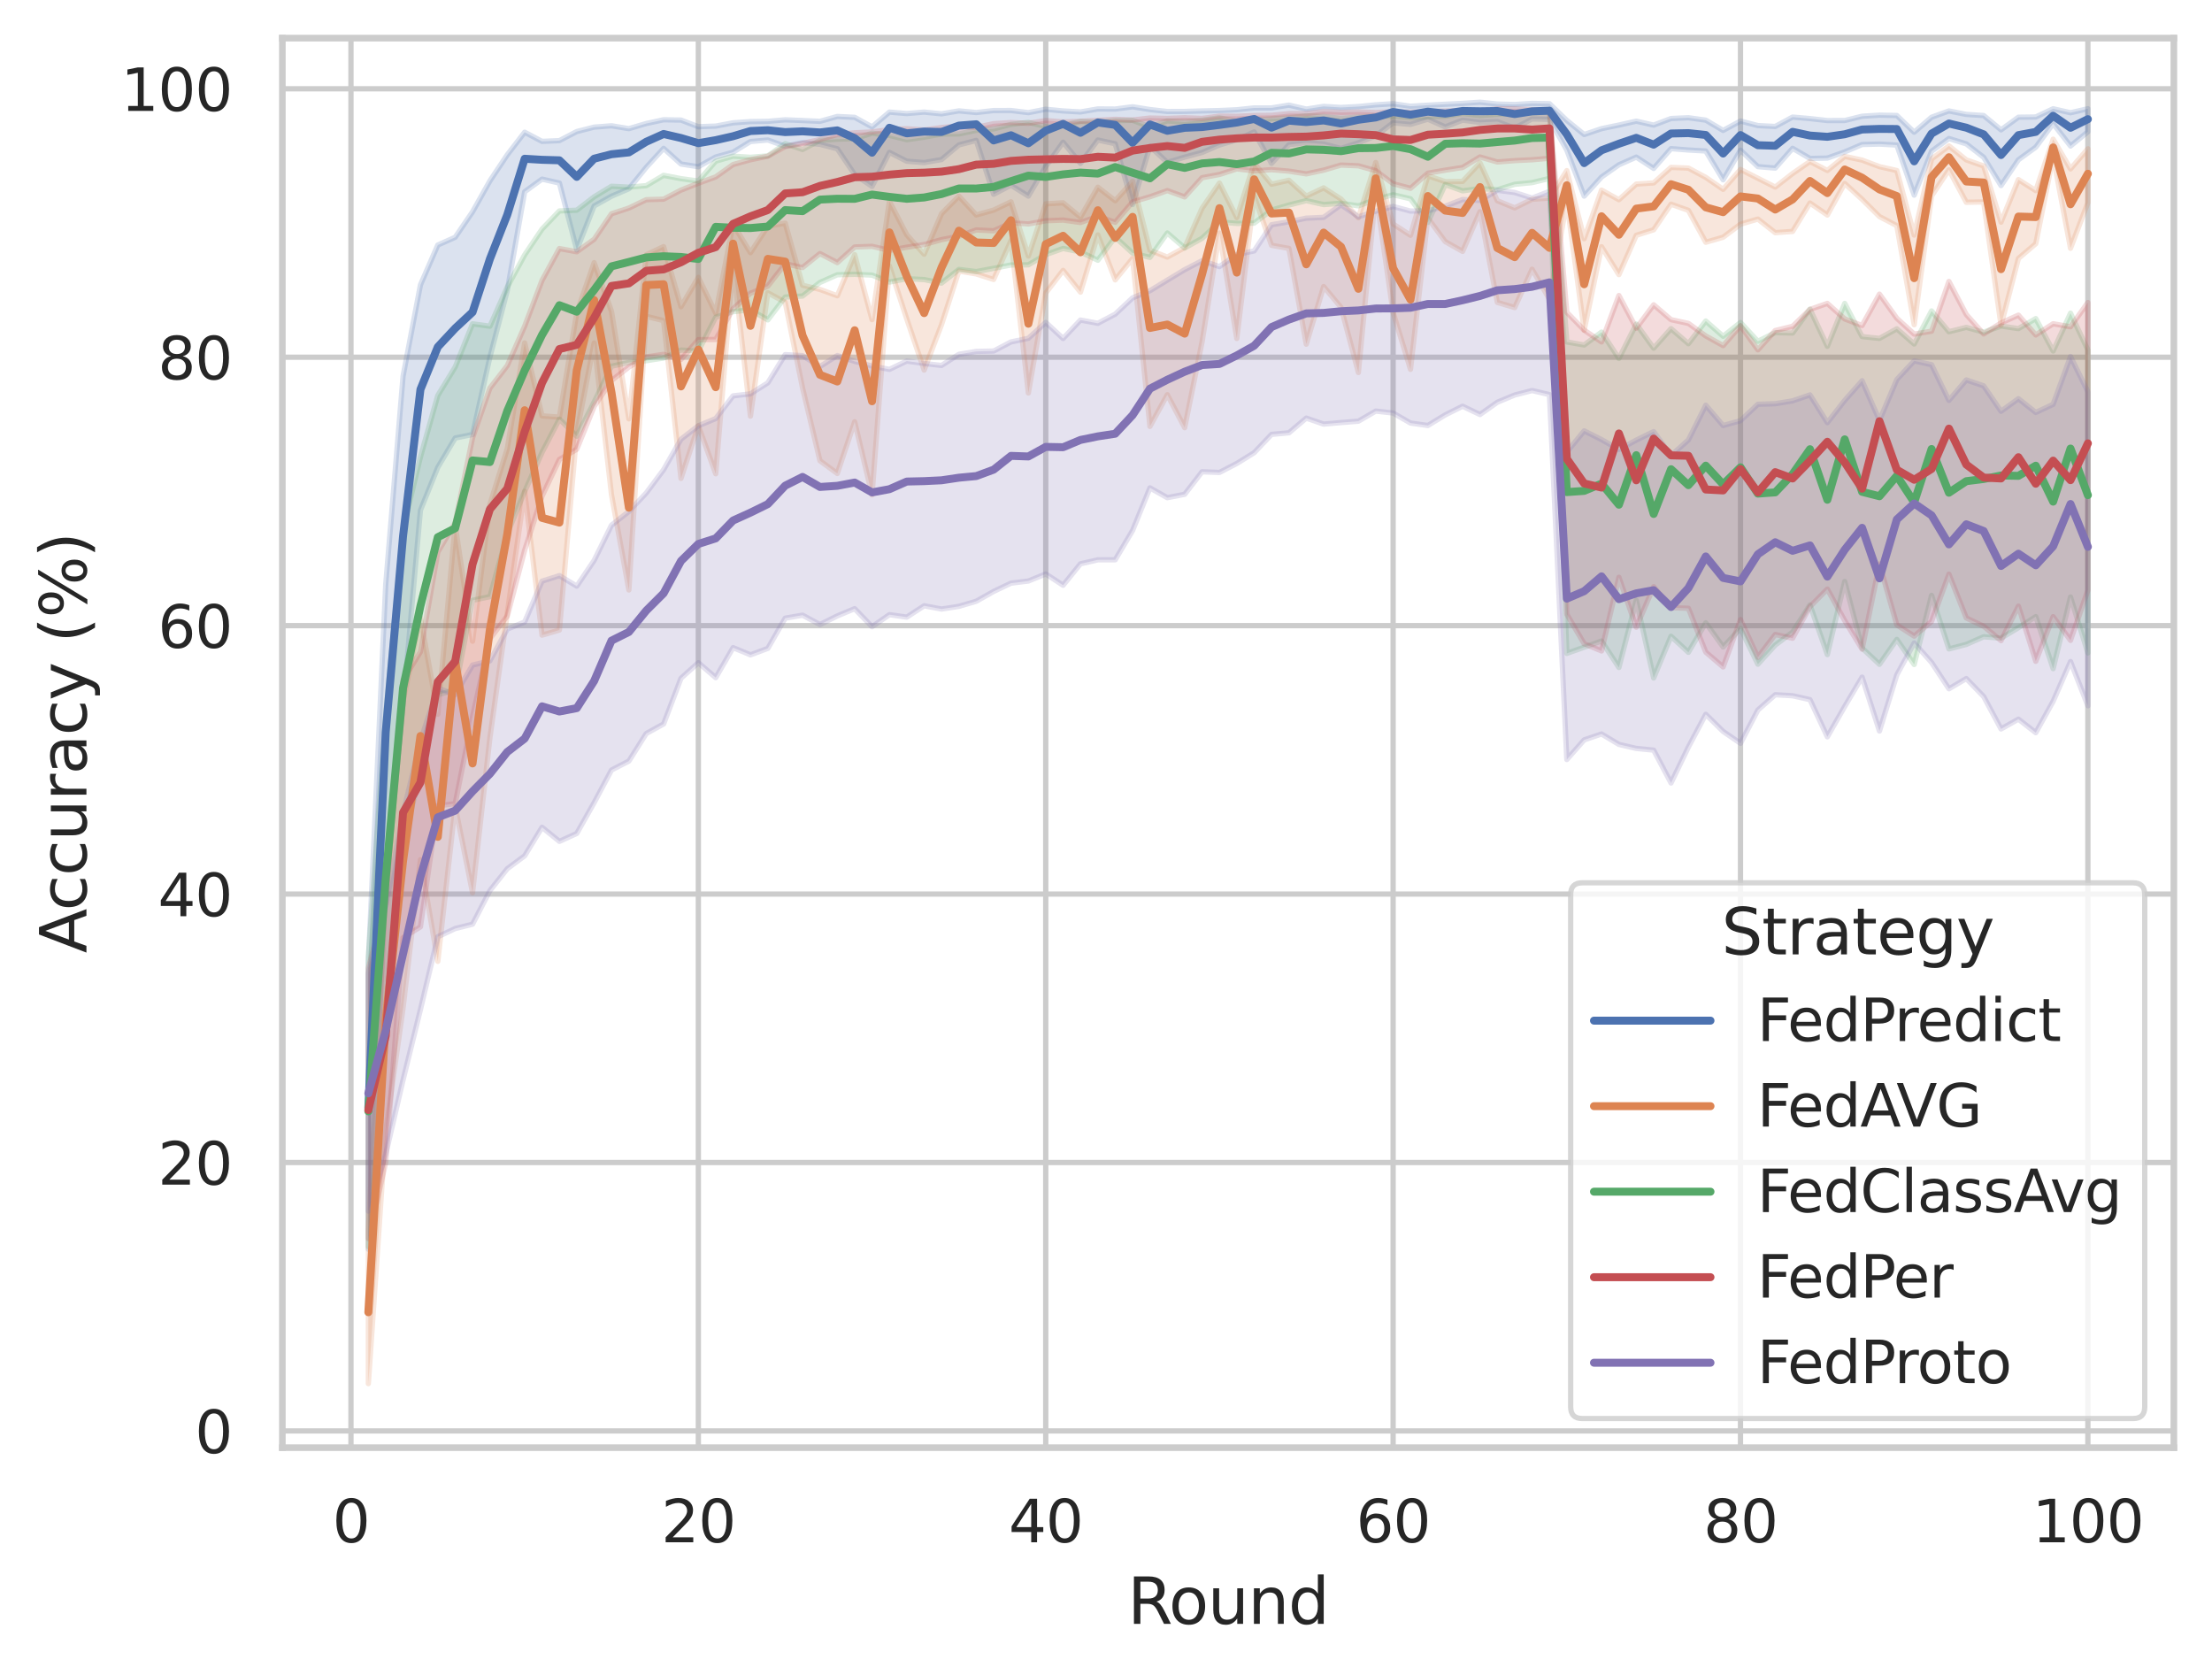 <?xml version="1.0" encoding="utf-8" standalone="no"?>
<!DOCTYPE svg PUBLIC "-//W3C//DTD SVG 1.1//EN"
  "http://www.w3.org/Graphics/SVG/1.1/DTD/svg11.dtd">
<svg xmlns:xlink="http://www.w3.org/1999/xlink" width="417.63pt" height="316.272pt" viewBox="0 0 417.63 316.272" xmlns="http://www.w3.org/2000/svg" version="1.1">
 <defs>
  <style type="text/css">*{stroke-linejoin: round; stroke-linecap: butt}</style>
 </defs>
 <g id="figure_1">
  <g id="patch_1">
   <path d="M 0 316.272 
L 417.63 316.272 
L 417.63 0 
L 0 0 
z
" style="fill: #ffffff"/>
  </g>
  <g id="axes_1">
   <g id="patch_2">
    <path d="M 53.31 273.312 
L 410.43 273.312 
L 410.43 7.2 
L 53.31 7.2 
z
" style="fill: #ffffff"/>
   </g>
   <g id="matplotlib.axis_1">
    <g id="xtick_1">
     <g id="line2d_1">
      <path d="M 66.263 273.312 
L 66.263 7.2 
" clip-path="url(#pa9594423e9)" style="fill: none; stroke: #cccccc; stroke-linecap: round"/>
     </g>
     <g id="text_1">
      <!-- 0 -->
      <g style="fill: #262626" transform="translate(62.764 291.17) scale(0.11 -0.11)">
       <defs>
        <path id="DejaVuSans-30" d="M 2034 4250 
Q 1547 4250 1301 3770 
Q 1056 3291 1056 2328 
Q 1056 1369 1301 889 
Q 1547 409 2034 409 
Q 2525 409 2770 889 
Q 3016 1369 3016 2328 
Q 3016 3291 2770 3770 
Q 2525 4250 2034 4250 
z
M 2034 4750 
Q 2819 4750 3233 4129 
Q 3647 3509 3647 2328 
Q 3647 1150 3233 529 
Q 2819 -91 2034 -91 
Q 1250 -91 836 529 
Q 422 1150 422 2328 
Q 422 3509 836 4129 
Q 1250 4750 2034 4750 
z
" transform="scale(0.016)"/>
       </defs>
       <use xlink:href="#DejaVuSans-30"/>
      </g>
     </g>
    </g>
    <g id="xtick_2">
     <g id="line2d_2">
      <path d="M 131.85 273.312 
L 131.85 7.2 
" clip-path="url(#pa9594423e9)" style="fill: none; stroke: #cccccc; stroke-linecap: round"/>
     </g>
     <g id="text_2">
      <!-- 20 -->
      <g style="fill: #262626" transform="translate(124.851 291.17) scale(0.11 -0.11)">
       <defs>
        <path id="DejaVuSans-32" d="M 1228 531 
L 3431 531 
L 3431 0 
L 469 0 
L 469 531 
Q 828 903 1448 1529 
Q 2069 2156 2228 2338 
Q 2531 2678 2651 2914 
Q 2772 3150 2772 3378 
Q 2772 3750 2511 3984 
Q 2250 4219 1831 4219 
Q 1534 4219 1204 4116 
Q 875 4013 500 3803 
L 500 4441 
Q 881 4594 1212 4672 
Q 1544 4750 1819 4750 
Q 2544 4750 2975 4387 
Q 3406 4025 3406 3419 
Q 3406 3131 3298 2873 
Q 3191 2616 2906 2266 
Q 2828 2175 2409 1742 
Q 1991 1309 1228 531 
z
" transform="scale(0.016)"/>
       </defs>
       <use xlink:href="#DejaVuSans-32"/>
       <use xlink:href="#DejaVuSans-30" x="63.623"/>
      </g>
     </g>
    </g>
    <g id="xtick_3">
     <g id="line2d_3">
      <path d="M 197.437 273.312 
L 197.437 7.2 
" clip-path="url(#pa9594423e9)" style="fill: none; stroke: #cccccc; stroke-linecap: round"/>
     </g>
     <g id="text_3">
      <!-- 40 -->
      <g style="fill: #262626" transform="translate(190.438 291.17) scale(0.11 -0.11)">
       <defs>
        <path id="DejaVuSans-34" d="M 2419 4116 
L 825 1625 
L 2419 1625 
L 2419 4116 
z
M 2253 4666 
L 3047 4666 
L 3047 1625 
L 3713 1625 
L 3713 1100 
L 3047 1100 
L 3047 0 
L 2419 0 
L 2419 1100 
L 313 1100 
L 313 1709 
L 2253 4666 
z
" transform="scale(0.016)"/>
       </defs>
       <use xlink:href="#DejaVuSans-34"/>
       <use xlink:href="#DejaVuSans-30" x="63.623"/>
      </g>
     </g>
    </g>
    <g id="xtick_4">
     <g id="line2d_4">
      <path d="M 263.024 273.312 
L 263.024 7.2 
" clip-path="url(#pa9594423e9)" style="fill: none; stroke: #cccccc; stroke-linecap: round"/>
     </g>
     <g id="text_4">
      <!-- 60 -->
      <g style="fill: #262626" transform="translate(256.025 291.17) scale(0.11 -0.11)">
       <defs>
        <path id="DejaVuSans-36" d="M 2113 2584 
Q 1688 2584 1439 2293 
Q 1191 2003 1191 1497 
Q 1191 994 1439 701 
Q 1688 409 2113 409 
Q 2538 409 2786 701 
Q 3034 994 3034 1497 
Q 3034 2003 2786 2293 
Q 2538 2584 2113 2584 
z
M 3366 4563 
L 3366 3988 
Q 3128 4100 2886 4159 
Q 2644 4219 2406 4219 
Q 1781 4219 1451 3797 
Q 1122 3375 1075 2522 
Q 1259 2794 1537 2939 
Q 1816 3084 2150 3084 
Q 2853 3084 3261 2657 
Q 3669 2231 3669 1497 
Q 3669 778 3244 343 
Q 2819 -91 2113 -91 
Q 1303 -91 875 529 
Q 447 1150 447 2328 
Q 447 3434 972 4092 
Q 1497 4750 2381 4750 
Q 2619 4750 2861 4703 
Q 3103 4656 3366 4563 
z
" transform="scale(0.016)"/>
       </defs>
       <use xlink:href="#DejaVuSans-36"/>
       <use xlink:href="#DejaVuSans-30" x="63.623"/>
      </g>
     </g>
    </g>
    <g id="xtick_5">
     <g id="line2d_5">
      <path d="M 328.61 273.312 
L 328.61 7.2 
" clip-path="url(#pa9594423e9)" style="fill: none; stroke: #cccccc; stroke-linecap: round"/>
     </g>
     <g id="text_5">
      <!-- 80 -->
      <g style="fill: #262626" transform="translate(321.612 291.17) scale(0.11 -0.11)">
       <defs>
        <path id="DejaVuSans-38" d="M 2034 2216 
Q 1584 2216 1326 1975 
Q 1069 1734 1069 1313 
Q 1069 891 1326 650 
Q 1584 409 2034 409 
Q 2484 409 2743 651 
Q 3003 894 3003 1313 
Q 3003 1734 2745 1975 
Q 2488 2216 2034 2216 
z
M 1403 2484 
Q 997 2584 770 2862 
Q 544 3141 544 3541 
Q 544 4100 942 4425 
Q 1341 4750 2034 4750 
Q 2731 4750 3128 4425 
Q 3525 4100 3525 3541 
Q 3525 3141 3298 2862 
Q 3072 2584 2669 2484 
Q 3125 2378 3379 2068 
Q 3634 1759 3634 1313 
Q 3634 634 3220 271 
Q 2806 -91 2034 -91 
Q 1263 -91 848 271 
Q 434 634 434 1313 
Q 434 1759 690 2068 
Q 947 2378 1403 2484 
z
M 1172 3481 
Q 1172 3119 1398 2916 
Q 1625 2713 2034 2713 
Q 2441 2713 2670 2916 
Q 2900 3119 2900 3481 
Q 2900 3844 2670 4047 
Q 2441 4250 2034 4250 
Q 1625 4250 1398 4047 
Q 1172 3844 1172 3481 
z
" transform="scale(0.016)"/>
       </defs>
       <use xlink:href="#DejaVuSans-38"/>
       <use xlink:href="#DejaVuSans-30" x="63.623"/>
      </g>
     </g>
    </g>
    <g id="xtick_6">
     <g id="line2d_6">
      <path d="M 394.197 273.312 
L 394.197 7.2 
" clip-path="url(#pa9594423e9)" style="fill: none; stroke: #cccccc; stroke-linecap: round"/>
     </g>
     <g id="text_6">
      <!-- 100 -->
      <g style="fill: #262626" transform="translate(383.699 291.17) scale(0.11 -0.11)">
       <defs>
        <path id="DejaVuSans-31" d="M 794 531 
L 1825 531 
L 1825 4091 
L 703 3866 
L 703 4441 
L 1819 4666 
L 2450 4666 
L 2450 531 
L 3481 531 
L 3481 0 
L 794 0 
L 794 531 
z
" transform="scale(0.016)"/>
       </defs>
       <use xlink:href="#DejaVuSans-31"/>
       <use xlink:href="#DejaVuSans-30" x="63.623"/>
       <use xlink:href="#DejaVuSans-30" x="127.246"/>
      </g>
     </g>
    </g>
    <g id="text_7">
     <!-- Round -->
     <g style="fill: #262626" transform="translate(212.886 306.576) scale(0.12 -0.12)">
      <defs>
       <path id="DejaVuSans-52" d="M 2841 2188 
Q 3044 2119 3236 1894 
Q 3428 1669 3622 1275 
L 4263 0 
L 3584 0 
L 2988 1197 
Q 2756 1666 2539 1819 
Q 2322 1972 1947 1972 
L 1259 1972 
L 1259 0 
L 628 0 
L 628 4666 
L 2053 4666 
Q 2853 4666 3247 4331 
Q 3641 3997 3641 3322 
Q 3641 2881 3436 2590 
Q 3231 2300 2841 2188 
z
M 1259 4147 
L 1259 2491 
L 2053 2491 
Q 2509 2491 2742 2702 
Q 2975 2913 2975 3322 
Q 2975 3731 2742 3939 
Q 2509 4147 2053 4147 
L 1259 4147 
z
" transform="scale(0.016)"/>
       <path id="DejaVuSans-6f" d="M 1959 3097 
Q 1497 3097 1228 2736 
Q 959 2375 959 1747 
Q 959 1119 1226 758 
Q 1494 397 1959 397 
Q 2419 397 2687 759 
Q 2956 1122 2956 1747 
Q 2956 2369 2687 2733 
Q 2419 3097 1959 3097 
z
M 1959 3584 
Q 2709 3584 3137 3096 
Q 3566 2609 3566 1747 
Q 3566 888 3137 398 
Q 2709 -91 1959 -91 
Q 1206 -91 779 398 
Q 353 888 353 1747 
Q 353 2609 779 3096 
Q 1206 3584 1959 3584 
z
" transform="scale(0.016)"/>
       <path id="DejaVuSans-75" d="M 544 1381 
L 544 3500 
L 1119 3500 
L 1119 1403 
Q 1119 906 1312 657 
Q 1506 409 1894 409 
Q 2359 409 2629 706 
Q 2900 1003 2900 1516 
L 2900 3500 
L 3475 3500 
L 3475 0 
L 2900 0 
L 2900 538 
Q 2691 219 2414 64 
Q 2138 -91 1772 -91 
Q 1169 -91 856 284 
Q 544 659 544 1381 
z
M 1991 3584 
L 1991 3584 
z
" transform="scale(0.016)"/>
       <path id="DejaVuSans-6e" d="M 3513 2113 
L 3513 0 
L 2938 0 
L 2938 2094 
Q 2938 2591 2744 2837 
Q 2550 3084 2163 3084 
Q 1697 3084 1428 2787 
Q 1159 2491 1159 1978 
L 1159 0 
L 581 0 
L 581 3500 
L 1159 3500 
L 1159 2956 
Q 1366 3272 1645 3428 
Q 1925 3584 2291 3584 
Q 2894 3584 3203 3211 
Q 3513 2838 3513 2113 
z
" transform="scale(0.016)"/>
       <path id="DejaVuSans-64" d="M 2906 2969 
L 2906 4863 
L 3481 4863 
L 3481 0 
L 2906 0 
L 2906 525 
Q 2725 213 2448 61 
Q 2172 -91 1784 -91 
Q 1150 -91 751 415 
Q 353 922 353 1747 
Q 353 2572 751 3078 
Q 1150 3584 1784 3584 
Q 2172 3584 2448 3432 
Q 2725 3281 2906 2969 
z
M 947 1747 
Q 947 1113 1208 752 
Q 1469 391 1925 391 
Q 2381 391 2643 752 
Q 2906 1113 2906 1747 
Q 2906 2381 2643 2742 
Q 2381 3103 1925 3103 
Q 1469 3103 1208 2742 
Q 947 2381 947 1747 
z
" transform="scale(0.016)"/>
      </defs>
      <use xlink:href="#DejaVuSans-52"/>
      <use xlink:href="#DejaVuSans-6f" x="64.982"/>
      <use xlink:href="#DejaVuSans-75" x="126.164"/>
      <use xlink:href="#DejaVuSans-6e" x="189.543"/>
      <use xlink:href="#DejaVuSans-64" x="252.922"/>
     </g>
    </g>
   </g>
   <g id="matplotlib.axis_2">
    <g id="ytick_1">
     <g id="line2d_7">
      <path d="M 53.31 270.15 
L 410.43 270.15 
" clip-path="url(#pa9594423e9)" style="fill: none; stroke: #cccccc; stroke-linecap: round"/>
     </g>
     <g id="text_8">
      <!-- 0 -->
      <g style="fill: #262626" transform="translate(36.811 274.329) scale(0.11 -0.11)">
       <use xlink:href="#DejaVuSans-30"/>
      </g>
     </g>
    </g>
    <g id="ytick_2">
     <g id="line2d_8">
      <path d="M 53.31 219.472 
L 410.43 219.472 
" clip-path="url(#pa9594423e9)" style="fill: none; stroke: #cccccc; stroke-linecap: round"/>
     </g>
     <g id="text_9">
      <!-- 20 -->
      <g style="fill: #262626" transform="translate(29.812 223.651) scale(0.11 -0.11)">
       <use xlink:href="#DejaVuSans-32"/>
       <use xlink:href="#DejaVuSans-30" x="63.623"/>
      </g>
     </g>
    </g>
    <g id="ytick_3">
     <g id="line2d_9">
      <path d="M 53.31 168.794 
L 410.43 168.794 
" clip-path="url(#pa9594423e9)" style="fill: none; stroke: #cccccc; stroke-linecap: round"/>
     </g>
     <g id="text_10">
      <!-- 40 -->
      <g style="fill: #262626" transform="translate(29.812 172.973) scale(0.11 -0.11)">
       <use xlink:href="#DejaVuSans-34"/>
       <use xlink:href="#DejaVuSans-30" x="63.623"/>
      </g>
     </g>
    </g>
    <g id="ytick_4">
     <g id="line2d_10">
      <path d="M 53.31 118.116 
L 410.43 118.116 
" clip-path="url(#pa9594423e9)" style="fill: none; stroke: #cccccc; stroke-linecap: round"/>
     </g>
     <g id="text_11">
      <!-- 60 -->
      <g style="fill: #262626" transform="translate(29.812 122.295) scale(0.11 -0.11)">
       <use xlink:href="#DejaVuSans-36"/>
       <use xlink:href="#DejaVuSans-30" x="63.623"/>
      </g>
     </g>
    </g>
    <g id="ytick_5">
     <g id="line2d_11">
      <path d="M 53.31 67.438 
L 410.43 67.438 
" clip-path="url(#pa9594423e9)" style="fill: none; stroke: #cccccc; stroke-linecap: round"/>
     </g>
     <g id="text_12">
      <!-- 80 -->
      <g style="fill: #262626" transform="translate(29.812 71.617) scale(0.11 -0.11)">
       <use xlink:href="#DejaVuSans-38"/>
       <use xlink:href="#DejaVuSans-30" x="63.623"/>
      </g>
     </g>
    </g>
    <g id="ytick_6">
     <g id="line2d_12">
      <path d="M 53.31 16.76 
L 410.43 16.76 
" clip-path="url(#pa9594423e9)" style="fill: none; stroke: #cccccc; stroke-linecap: round"/>
     </g>
     <g id="text_13">
      <!-- 100 -->
      <g style="fill: #262626" transform="translate(22.814 20.939) scale(0.11 -0.11)">
       <use xlink:href="#DejaVuSans-31"/>
       <use xlink:href="#DejaVuSans-30" x="63.623"/>
       <use xlink:href="#DejaVuSans-30" x="127.246"/>
      </g>
     </g>
    </g>
    <g id="text_14">
     <!-- Accuracy (%) -->
     <g style="fill: #262626" transform="translate(16.318 179.939) rotate(-90) scale(0.12 -0.12)">
      <defs>
       <path id="DejaVuSans-41" d="M 2188 4044 
L 1331 1722 
L 3047 1722 
L 2188 4044 
z
M 1831 4666 
L 2547 4666 
L 4325 0 
L 3669 0 
L 3244 1197 
L 1141 1197 
L 716 0 
L 50 0 
L 1831 4666 
z
" transform="scale(0.016)"/>
       <path id="DejaVuSans-63" d="M 3122 3366 
L 3122 2828 
Q 2878 2963 2633 3030 
Q 2388 3097 2138 3097 
Q 1578 3097 1268 2742 
Q 959 2388 959 1747 
Q 959 1106 1268 751 
Q 1578 397 2138 397 
Q 2388 397 2633 464 
Q 2878 531 3122 666 
L 3122 134 
Q 2881 22 2623 -34 
Q 2366 -91 2075 -91 
Q 1284 -91 818 406 
Q 353 903 353 1747 
Q 353 2603 823 3093 
Q 1294 3584 2113 3584 
Q 2378 3584 2631 3529 
Q 2884 3475 3122 3366 
z
" transform="scale(0.016)"/>
       <path id="DejaVuSans-72" d="M 2631 2963 
Q 2534 3019 2420 3045 
Q 2306 3072 2169 3072 
Q 1681 3072 1420 2755 
Q 1159 2438 1159 1844 
L 1159 0 
L 581 0 
L 581 3500 
L 1159 3500 
L 1159 2956 
Q 1341 3275 1631 3429 
Q 1922 3584 2338 3584 
Q 2397 3584 2469 3576 
Q 2541 3569 2628 3553 
L 2631 2963 
z
" transform="scale(0.016)"/>
       <path id="DejaVuSans-61" d="M 2194 1759 
Q 1497 1759 1228 1600 
Q 959 1441 959 1056 
Q 959 750 1161 570 
Q 1363 391 1709 391 
Q 2188 391 2477 730 
Q 2766 1069 2766 1631 
L 2766 1759 
L 2194 1759 
z
M 3341 1997 
L 3341 0 
L 2766 0 
L 2766 531 
Q 2569 213 2275 61 
Q 1981 -91 1556 -91 
Q 1019 -91 701 211 
Q 384 513 384 1019 
Q 384 1609 779 1909 
Q 1175 2209 1959 2209 
L 2766 2209 
L 2766 2266 
Q 2766 2663 2505 2880 
Q 2244 3097 1772 3097 
Q 1472 3097 1187 3025 
Q 903 2953 641 2809 
L 641 3341 
Q 956 3463 1253 3523 
Q 1550 3584 1831 3584 
Q 2591 3584 2966 3190 
Q 3341 2797 3341 1997 
z
" transform="scale(0.016)"/>
       <path id="DejaVuSans-79" d="M 2059 -325 
Q 1816 -950 1584 -1140 
Q 1353 -1331 966 -1331 
L 506 -1331 
L 506 -850 
L 844 -850 
Q 1081 -850 1212 -737 
Q 1344 -625 1503 -206 
L 1606 56 
L 191 3500 
L 800 3500 
L 1894 763 
L 2988 3500 
L 3597 3500 
L 2059 -325 
z
" transform="scale(0.016)"/>
       <path id="DejaVuSans-20" transform="scale(0.016)"/>
       <path id="DejaVuSans-28" d="M 1984 4856 
Q 1566 4138 1362 3434 
Q 1159 2731 1159 2009 
Q 1159 1288 1364 580 
Q 1569 -128 1984 -844 
L 1484 -844 
Q 1016 -109 783 600 
Q 550 1309 550 2009 
Q 550 2706 781 3412 
Q 1013 4119 1484 4856 
L 1984 4856 
z
" transform="scale(0.016)"/>
       <path id="DejaVuSans-25" d="M 4653 2053 
Q 4381 2053 4226 1822 
Q 4072 1591 4072 1178 
Q 4072 772 4226 539 
Q 4381 306 4653 306 
Q 4919 306 5073 539 
Q 5228 772 5228 1178 
Q 5228 1588 5073 1820 
Q 4919 2053 4653 2053 
z
M 4653 2450 
Q 5147 2450 5437 2106 
Q 5728 1763 5728 1178 
Q 5728 594 5436 251 
Q 5144 -91 4653 -91 
Q 4153 -91 3862 251 
Q 3572 594 3572 1178 
Q 3572 1766 3864 2108 
Q 4156 2450 4653 2450 
z
M 1428 4353 
Q 1159 4353 1004 4120 
Q 850 3888 850 3481 
Q 850 3069 1003 2837 
Q 1156 2606 1428 2606 
Q 1700 2606 1854 2837 
Q 2009 3069 2009 3481 
Q 2009 3884 1853 4118 
Q 1697 4353 1428 4353 
z
M 4250 4750 
L 4750 4750 
L 1831 -91 
L 1331 -91 
L 4250 4750 
z
M 1428 4750 
Q 1922 4750 2215 4408 
Q 2509 4066 2509 3481 
Q 2509 2891 2217 2550 
Q 1925 2209 1428 2209 
Q 931 2209 642 2551 
Q 353 2894 353 3481 
Q 353 4063 643 4406 
Q 934 4750 1428 4750 
z
" transform="scale(0.016)"/>
       <path id="DejaVuSans-29" d="M 513 4856 
L 1013 4856 
Q 1481 4119 1714 3412 
Q 1947 2706 1947 2009 
Q 1947 1309 1714 600 
Q 1481 -109 1013 -844 
L 513 -844 
Q 928 -128 1133 580 
Q 1338 1288 1338 2009 
Q 1338 2731 1133 3434 
Q 928 4138 513 4856 
z
" transform="scale(0.016)"/>
      </defs>
      <use xlink:href="#DejaVuSans-41"/>
      <use xlink:href="#DejaVuSans-63" x="66.658"/>
      <use xlink:href="#DejaVuSans-63" x="121.639"/>
      <use xlink:href="#DejaVuSans-75" x="176.619"/>
      <use xlink:href="#DejaVuSans-72" x="239.998"/>
      <use xlink:href="#DejaVuSans-61" x="281.111"/>
      <use xlink:href="#DejaVuSans-63" x="342.391"/>
      <use xlink:href="#DejaVuSans-79" x="397.371"/>
      <use xlink:href="#DejaVuSans-20" x="456.551"/>
      <use xlink:href="#DejaVuSans-28" x="488.338"/>
      <use xlink:href="#DejaVuSans-25" x="527.352"/>
      <use xlink:href="#DejaVuSans-29" x="622.371"/>
     </g>
    </g>
   </g>
   <g id="PolyCollection_1">
    <defs>
     <path id="m223632b40e" d="M 69.543 -134.582 
L 69.543 -80.428 
L 72.822 -149.529 
L 76.101 -183.185 
L 79.381 -219.946 
L 82.66 -228.044 
L 85.939 -233.575 
L 89.219 -234.242 
L 92.498 -248.856 
L 95.777 -261.415 
L 99.057 -280.072 
L 102.336 -282.453 
L 105.615 -281.713 
L 108.895 -269.089 
L 112.174 -277.388 
L 115.453 -279.226 
L 118.733 -280.633 
L 122.012 -284.676 
L 125.291 -288.261 
L 128.571 -285.307 
L 131.85 -284.796 
L 135.13 -286.628 
L 138.409 -287.538 
L 141.688 -289.554 
L 144.968 -289.841 
L 148.247 -288.659 
L 151.526 -289.341 
L 154.806 -289.026 
L 158.085 -288.187 
L 161.364 -283.325 
L 164.644 -281.08 
L 167.923 -287.502 
L 171.202 -285.835 
L 174.482 -285.579 
L 177.761 -286.148 
L 181.04 -288.907 
L 184.32 -289.768 
L 187.599 -279.6 
L 190.878 -281.306 
L 194.158 -279.251 
L 197.437 -284.851 
L 200.716 -289.425 
L 203.996 -285.423 
L 207.275 -289.84 
L 210.554 -289.131 
L 213.834 -277.645 
L 217.113 -288.637 
L 220.392 -285.609 
L 223.672 -286.611 
L 226.951 -287.485 
L 230.23 -288.902 
L 233.51 -289.876 
L 236.789 -291.367 
L 240.068 -285.437 
L 243.348 -288.957 
L 246.627 -289.333 
L 249.906 -289.08 
L 253.186 -288.24 
L 256.465 -289.311 
L 259.744 -290.634 
L 263.024 -293.089 
L 266.303 -292.789 
L 269.582 -293.766 
L 272.862 -292.318 
L 276.141 -293.585 
L 279.42 -293.168 
L 282.7 -293.315 
L 285.979 -292.079 
L 289.258 -293.817 
L 292.538 -293.74 
L 295.817 -287.936 
L 299.096 -279.245 
L 302.376 -282.854 
L 305.655 -285.158 
L 308.934 -286.61 
L 312.214 -284.473 
L 315.493 -288.212 
L 318.772 -287.95 
L 322.052 -287.762 
L 325.331 -282.326 
L 328.61 -287.926 
L 331.89 -284.811 
L 335.169 -284.539 
L 338.449 -288.271 
L 341.728 -286.357 
L 345.007 -286.426 
L 348.287 -287.594 
L 351.566 -288.99 
L 354.845 -289.069 
L 358.125 -288.888 
L 361.404 -279.429 
L 364.683 -287.712 
L 367.963 -290.122 
L 371.242 -289.112 
L 374.521 -286.58 
L 377.801 -281.239 
L 381.08 -286.108 
L 384.359 -288.487 
L 387.639 -292.929 
L 390.918 -288.706 
L 394.197 -291.398 
L 394.197 -295.743 
L 394.197 -295.743 
L 390.918 -294.988 
L 387.639 -295.737 
L 384.359 -294.187 
L 381.08 -294.145 
L 377.801 -291.754 
L 374.521 -294.459 
L 371.242 -294.674 
L 367.963 -295.326 
L 364.683 -294.139 
L 361.404 -291.31 
L 358.125 -294.467 
L 354.845 -294.532 
L 351.566 -294.326 
L 348.287 -293.52 
L 345.007 -293.513 
L 341.728 -293.883 
L 338.449 -294.17 
L 335.169 -292.395 
L 331.89 -292.564 
L 328.61 -293.42 
L 325.331 -291.649 
L 322.052 -293.588 
L 318.772 -294.047 
L 315.493 -293.898 
L 312.214 -292.652 
L 308.934 -293.398 
L 305.655 -292.661 
L 302.376 -291.984 
L 299.096 -290.873 
L 295.817 -293.537 
L 292.538 -296.696 
L 289.258 -296.748 
L 285.979 -296.542 
L 282.7 -296.627 
L 279.42 -296.976 
L 276.141 -296.748 
L 272.862 -296.59 
L 269.582 -296.416 
L 266.303 -296.217 
L 263.024 -296.687 
L 259.744 -296.481 
L 256.465 -296.158 
L 253.186 -295.983 
L 249.906 -296.185 
L 246.627 -295.678 
L 243.348 -296.427 
L 240.068 -295.898 
L 236.789 -295.897 
L 233.51 -295.549 
L 230.23 -295.403 
L 226.951 -295.329 
L 223.672 -295.229 
L 220.392 -295.217 
L 217.113 -295.59 
L 213.834 -296.113 
L 210.554 -295.685 
L 207.275 -295.706 
L 203.996 -295.138 
L 200.716 -295.327 
L 197.437 -295.649 
L 194.158 -295.006 
L 190.878 -295.41 
L 187.599 -295.404 
L 184.32 -295.025 
L 181.04 -295.338 
L 177.761 -294.782 
L 174.482 -295.109 
L 171.202 -294.835 
L 167.923 -295.106 
L 164.644 -292.318 
L 161.364 -294.123 
L 158.085 -294.283 
L 154.806 -293.365 
L 151.526 -293.517 
L 148.247 -293.65 
L 144.968 -293.365 
L 141.688 -293.319 
L 138.409 -293.084 
L 135.13 -292.466 
L 131.85 -292.349 
L 128.571 -293.603 
L 125.291 -293.661 
L 122.012 -292.952 
L 118.733 -291.983 
L 115.453 -292.526 
L 112.174 -292.27 
L 108.895 -291.436 
L 105.615 -289.723 
L 102.336 -289.584 
L 99.057 -291.31 
L 95.777 -287.046 
L 92.498 -282.125 
L 89.219 -276.285 
L 85.939 -271.474 
L 82.66 -270.017 
L 79.381 -262.486 
L 76.101 -245.263 
L 72.822 -205.883 
L 69.543 -134.582 
z
" style="stroke: #4c72b0; stroke-opacity: 0.2"/>
    </defs>
    <g clip-path="url(#pa9594423e9)">
     <use xlink:href="#m223632b40e" x="0" y="316.272" style="fill: #4c72b0; fill-opacity: 0.2; stroke: #4c72b0; stroke-opacity: 0.2"/>
    </g>
   </g>
   <g id="PolyCollection_2">
    <defs>
     <path id="m1b6458081f" d="M 69.543 -83.688 
L 69.543 -55.056 
L 72.822 -102.599 
L 76.101 -125.966 
L 79.381 -153.97 
L 82.66 -134.774 
L 85.939 -164.041 
L 89.219 -147.711 
L 92.498 -176.986 
L 95.777 -200.503 
L 99.057 -223.513 
L 102.336 -196.362 
L 105.615 -197.324 
L 108.895 -234.59 
L 112.174 -251.512 
L 115.453 -222.865 
L 118.733 -204.89 
L 122.012 -256.557 
L 125.291 -255.735 
L 128.571 -225.949 
L 131.85 -235.895 
L 135.13 -226.825 
L 138.409 -266.4 
L 141.688 -237.706 
L 144.968 -260.996 
L 148.247 -259.219 
L 151.526 -243.017 
L 154.806 -229.293 
L 158.085 -226.882 
L 161.364 -236.645 
L 164.644 -222.819 
L 167.923 -266.081 
L 171.202 -256.05 
L 174.482 -246.401 
L 177.761 -254.984 
L 181.04 -265.101 
L 184.32 -264.554 
L 187.599 -263.509 
L 190.878 -270.853 
L 194.158 -242.081 
L 197.437 -260.955 
L 200.716 -265.225 
L 203.996 -261.118 
L 207.275 -271.922 
L 210.554 -263.44 
L 213.834 -267.472 
L 217.113 -235.771 
L 220.392 -241.749 
L 223.672 -235.531 
L 226.951 -251.714 
L 230.23 -272.276 
L 233.51 -252.371 
L 236.789 -279.216 
L 240.068 -269.96 
L 243.348 -269.376 
L 246.627 -251.288 
L 249.906 -262.174 
L 253.186 -258.246 
L 256.465 -245.947 
L 259.744 -279.941 
L 263.024 -257.258 
L 266.303 -246.545 
L 269.582 -275.104 
L 272.862 -270.661 
L 276.141 -268.809 
L 279.42 -276.309 
L 282.7 -259.182 
L 285.979 -258.203 
L 289.258 -265.444 
L 292.538 -259.793 
L 295.817 -278.219 
L 299.096 -253.929 
L 302.376 -269.694 
L 305.655 -264.426 
L 308.934 -271.851 
L 312.214 -272.89 
L 315.493 -277.721 
L 318.772 -276.559 
L 322.052 -270.539 
L 325.331 -271.481 
L 328.61 -273.949 
L 331.89 -274.912 
L 335.169 -272.344 
L 338.449 -272.583 
L 341.728 -277.943 
L 345.007 -275.679 
L 348.287 -281.637 
L 351.566 -278.643 
L 354.845 -275.387 
L 358.125 -273.667 
L 361.404 -254.966 
L 364.683 -279.27 
L 367.963 -284.203 
L 371.242 -278.082 
L 374.521 -278.149 
L 377.801 -254.853 
L 381.08 -267.475 
L 384.359 -270.262 
L 387.639 -286.707 
L 390.918 -269.396 
L 394.197 -278.026 
L 394.197 -288.184 
L 394.197 -288.184 
L 390.918 -284.379 
L 387.639 -289.991 
L 384.359 -280.278 
L 381.08 -282.36 
L 377.801 -274.332 
L 374.521 -284.935 
L 371.242 -286.088 
L 367.963 -288.725 
L 364.683 -286.258 
L 361.404 -271.889 
L 358.125 -284.077 
L 354.845 -284.812 
L 351.566 -286.049 
L 348.287 -286.743 
L 345.007 -284.086 
L 341.728 -285.78 
L 338.449 -283.511 
L 335.169 -280.954 
L 331.89 -282.616 
L 328.61 -284.275 
L 325.331 -280.525 
L 322.052 -282.784 
L 318.772 -284.537 
L 315.493 -284.67 
L 312.214 -281.739 
L 308.934 -281.522 
L 305.655 -278.564 
L 302.376 -280.375 
L 299.096 -271.199 
L 295.817 -284.059 
L 292.538 -278.88 
L 289.258 -278.652 
L 285.979 -277.026 
L 282.7 -278.38 
L 279.42 -285.541 
L 276.141 -282.024 
L 272.862 -281.982 
L 269.582 -283.089 
L 266.303 -271.851 
L 263.024 -273.987 
L 259.744 -285.585 
L 256.465 -275.155 
L 253.186 -278.695 
L 249.906 -280.801 
L 246.627 -279.247 
L 243.348 -282.236 
L 240.068 -281.495 
L 236.789 -285.45 
L 233.51 -275.2 
L 230.23 -281.713 
L 226.951 -276.954 
L 223.672 -269.523 
L 220.392 -267.736 
L 217.113 -269.032 
L 213.834 -282.023 
L 210.554 -278.381 
L 207.275 -280.927 
L 203.996 -275.27 
L 200.716 -277.982 
L 197.437 -277.781 
L 194.158 -267.935 
L 190.878 -278.168 
L 187.599 -276.602 
L 184.32 -275.688 
L 181.04 -279.241 
L 177.761 -275.918 
L 174.482 -268.279 
L 171.202 -271.936 
L 167.923 -278.265 
L 164.644 -255.923 
L 161.364 -268.191 
L 158.085 -260.436 
L 154.806 -261.63 
L 151.526 -262.42 
L 148.247 -274.14 
L 144.968 -273.565 
L 141.688 -268.565 
L 138.409 -273.927 
L 135.13 -257.132 
L 131.85 -263.909 
L 128.571 -258.37 
L 125.291 -269.708 
L 122.012 -268.165 
L 118.733 -237.196 
L 115.453 -257.488 
L 112.174 -266.679 
L 108.895 -257.248 
L 105.615 -237.513 
L 102.336 -237.763 
L 99.057 -251.529 
L 95.777 -231.559 
L 92.498 -221.033 
L 89.219 -195.209 
L 85.939 -217.134 
L 82.66 -181.435 
L 79.381 -199.658 
L 76.101 -183.889 
L 72.822 -147.249 
L 69.543 -83.688 
z
" style="stroke: #dd8452; stroke-opacity: 0.2"/>
    </defs>
    <g clip-path="url(#pa9594423e9)">
     <use xlink:href="#m1b6458081f" x="0" y="316.272" style="fill: #dd8452; fill-opacity: 0.2; stroke: #dd8452; stroke-opacity: 0.2"/>
    </g>
   </g>
   <g id="PolyCollection_3">
    <defs>
     <path id="ma952b626bd" d="M 69.543 -135.669 
L 69.543 -80.926 
L 72.822 -119.045 
L 76.101 -157.751 
L 79.381 -169.866 
L 82.66 -185.109 
L 85.939 -185.998 
L 89.219 -202.934 
L 92.498 -203.629 
L 95.777 -215.51 
L 99.057 -223.466 
L 102.336 -230.853 
L 105.615 -237.146 
L 108.895 -233.918 
L 112.174 -240.369 
L 115.453 -247.132 
L 118.733 -247.846 
L 122.012 -248.173 
L 125.291 -248.684 
L 128.571 -250.19 
L 131.85 -249.975 
L 135.13 -256.391 
L 138.409 -257.434 
L 141.688 -257.794 
L 144.968 -255.881 
L 148.247 -260.191 
L 151.526 -260.384 
L 154.806 -262.945 
L 158.085 -264.397 
L 161.364 -264.484 
L 164.644 -264.329 
L 167.923 -263.022 
L 171.202 -263.653 
L 174.482 -263.49 
L 177.761 -262.824 
L 181.04 -265.402 
L 184.32 -264.995 
L 187.599 -265.614 
L 190.878 -266.244 
L 194.158 -266.274 
L 197.437 -268.195 
L 200.716 -269.363 
L 203.996 -268.697 
L 207.275 -267.142 
L 210.554 -271.493 
L 213.834 -268.496 
L 217.113 -267.677 
L 220.392 -272.282 
L 223.672 -269.459 
L 226.951 -271.277 
L 230.23 -274.369 
L 233.51 -274.093 
L 236.789 -274.149 
L 240.068 -276.61 
L 243.348 -277.559 
L 246.627 -278.391 
L 249.906 -277.647 
L 253.186 -277.908 
L 256.465 -277.404 
L 259.744 -278.623 
L 263.024 -279.507 
L 266.303 -278.738 
L 269.582 -274.285 
L 272.862 -281.425 
L 276.141 -280.244 
L 279.42 -280.681 
L 282.7 -280.451 
L 285.979 -281.476 
L 289.258 -281.793 
L 292.538 -282.59 
L 295.817 -192.915 
L 299.096 -194.077 
L 302.376 -195.254 
L 305.655 -190.252 
L 308.934 -202.956 
L 312.214 -188.269 
L 315.493 -196.149 
L 318.772 -193.116 
L 322.052 -198.681 
L 325.331 -194.126 
L 328.61 -197.624 
L 331.89 -190.873 
L 335.169 -194.481 
L 338.449 -196.94 
L 341.728 -202.06 
L 345.007 -192.692 
L 348.287 -206.487 
L 351.566 -193.923 
L 354.845 -190.852 
L 358.125 -195.551 
L 361.404 -190.817 
L 364.683 -203.87 
L 367.963 -193.758 
L 371.242 -194.61 
L 374.521 -196.053 
L 377.801 -195.785 
L 381.08 -197.768 
L 384.359 -199.852 
L 387.639 -190.037 
L 390.918 -203.552 
L 394.197 -192.992 
L 394.197 -250.207 
L 394.197 -250.207 
L 390.918 -257.148 
L 387.639 -250.01 
L 384.359 -256.122 
L 381.08 -254.236 
L 377.801 -254.713 
L 374.521 -253.558 
L 371.242 -254.464 
L 367.963 -253.646 
L 364.683 -257.565 
L 361.404 -251.324 
L 358.125 -254.194 
L 354.845 -252.384 
L 351.566 -252.729 
L 348.287 -258.985 
L 345.007 -250.892 
L 341.728 -257.911 
L 338.449 -253.401 
L 335.169 -253.472 
L 331.89 -251.838 
L 328.61 -255.392 
L 325.331 -252.786 
L 322.052 -255.662 
L 318.772 -251.387 
L 315.493 -254.227 
L 312.214 -250.542 
L 308.934 -255.098 
L 305.655 -248.597 
L 302.376 -253.578 
L 299.096 -251.14 
L 295.817 -251.716 
L 292.538 -295.129 
L 289.258 -294.958 
L 285.979 -294.827 
L 282.7 -294.703 
L 279.42 -294.435 
L 276.141 -294.858 
L 272.862 -294.31 
L 269.582 -294.238 
L 266.303 -294.054 
L 263.024 -294.335 
L 259.744 -294.353 
L 256.465 -294.169 
L 253.186 -293.923 
L 249.906 -294.273 
L 246.627 -294.405 
L 243.348 -294.019 
L 240.068 -293.836 
L 236.789 -293.545 
L 233.51 -293.336 
L 230.23 -294.033 
L 226.951 -293.575 
L 223.672 -293.231 
L 220.392 -293.449 
L 217.113 -292.344 
L 213.834 -293.552 
L 210.554 -293.51 
L 207.275 -293.173 
L 203.996 -293.344 
L 200.716 -292.576 
L 197.437 -292.385 
L 194.158 -293.179 
L 190.878 -292.781 
L 187.599 -291.942 
L 184.32 -291.67 
L 181.04 -290.986 
L 177.761 -290.963 
L 174.482 -290.373 
L 171.202 -289.894 
L 167.923 -290.713 
L 164.644 -291.12 
L 161.364 -290.093 
L 158.085 -289.997 
L 154.806 -289.769 
L 151.526 -288.048 
L 148.247 -289.153 
L 144.968 -286.843 
L 141.688 -286.576 
L 138.409 -286.788 
L 135.13 -285.847 
L 131.85 -282.086 
L 128.571 -282.546 
L 125.291 -283.169 
L 122.012 -281.222 
L 118.733 -280.938 
L 115.453 -281.107 
L 112.174 -279.116 
L 108.895 -276.588 
L 105.615 -276.447 
L 102.336 -273.017 
L 99.057 -268.152 
L 95.777 -262.091 
L 92.498 -254.685 
L 89.219 -255.137 
L 85.939 -246.981 
L 82.66 -241.619 
L 79.381 -229.997 
L 76.101 -216.334 
L 72.822 -181.408 
L 69.543 -135.669 
z
" style="stroke: #55a868; stroke-opacity: 0.2"/>
    </defs>
    <g clip-path="url(#pa9594423e9)">
     <use xlink:href="#ma952b626bd" x="0" y="316.272" style="fill: #55a868; fill-opacity: 0.2; stroke: #55a868; stroke-opacity: 0.2"/>
    </g>
   </g>
   <g id="PolyCollection_4">
    <defs>
     <path id="m6f48ffc7d2" d="M 69.543 -133.47 
L 69.543 -82.421 
L 72.822 -96.785 
L 76.101 -139.25 
L 79.381 -141.296 
L 82.66 -164.16 
L 85.939 -164.548 
L 89.219 -180.967 
L 92.498 -195.697 
L 95.777 -199.966 
L 99.057 -212.398 
L 102.336 -222.578 
L 105.615 -229.531 
L 108.895 -231.458 
L 112.174 -239.535 
L 115.453 -244.43 
L 118.733 -246.98 
L 122.012 -248.893 
L 125.291 -249.372 
L 128.571 -248.405 
L 131.85 -252.144 
L 135.13 -252.184 
L 138.409 -257.985 
L 141.688 -260.914 
L 144.968 -262.252 
L 148.247 -266.483 
L 151.526 -265.759 
L 154.806 -268.403 
L 158.085 -266.696 
L 161.364 -269.642 
L 164.644 -269.765 
L 167.923 -269.009 
L 171.202 -269.603 
L 174.482 -270.106 
L 177.761 -271.029 
L 181.04 -271.668 
L 184.32 -272.865 
L 187.599 -272.697 
L 190.878 -274.206 
L 194.158 -273.996 
L 197.437 -274.593 
L 200.716 -274.723 
L 203.996 -274.268 
L 207.275 -275.411 
L 210.554 -274.31 
L 213.834 -278.16 
L 217.113 -279.123 
L 220.392 -280.286 
L 223.672 -279.098 
L 226.951 -282.726 
L 230.23 -283.33 
L 233.51 -284.395 
L 236.789 -284.013 
L 240.068 -284.24 
L 243.348 -283.96 
L 246.627 -283.446 
L 249.906 -284.148 
L 253.186 -285.108 
L 256.465 -284.968 
L 259.744 -284.049 
L 263.024 -281.591 
L 266.303 -280.718 
L 269.582 -283.576 
L 272.862 -284.146 
L 276.141 -284.653 
L 279.42 -286.639 
L 282.7 -285.691 
L 285.979 -285.951 
L 289.258 -286.108 
L 292.538 -286.393 
L 295.817 -200.313 
L 299.096 -194.738 
L 302.376 -193.376 
L 305.655 -207.285 
L 308.934 -197.858 
L 312.214 -205.5 
L 315.493 -201.543 
L 318.772 -201.433 
L 322.052 -193.154 
L 325.331 -190.356 
L 328.61 -199.295 
L 331.89 -192.182 
L 335.169 -196.478 
L 338.449 -195.783 
L 341.728 -201.75 
L 345.007 -205.053 
L 348.287 -199.098 
L 351.566 -193.712 
L 354.845 -209.808 
L 358.125 -198.29 
L 361.404 -196.174 
L 364.683 -198.958 
L 367.963 -207.872 
L 371.242 -199.604 
L 374.521 -198.041 
L 377.801 -195.322 
L 381.08 -201.834 
L 384.359 -191.426 
L 387.639 -199.842 
L 390.918 -195.371 
L 394.197 -204.857 
L 394.197 -259.159 
L 394.197 -259.159 
L 390.918 -254.575 
L 387.639 -255.149 
L 384.359 -253.038 
L 381.08 -256.776 
L 377.801 -255.301 
L 374.521 -253.218 
L 371.242 -256.894 
L 367.963 -263.134 
L 364.683 -253.748 
L 361.404 -253.192 
L 358.125 -256.181 
L 354.845 -260.74 
L 351.566 -254.815 
L 348.287 -256.057 
L 345.007 -258.991 
L 341.728 -257.854 
L 338.449 -254.663 
L 335.169 -253.872 
L 331.89 -250.23 
L 328.61 -254.773 
L 325.331 -251.023 
L 322.052 -252.85 
L 318.772 -255.218 
L 315.493 -255.921 
L 312.214 -258.728 
L 308.934 -254.311 
L 305.655 -260.476 
L 302.376 -251.718 
L 299.096 -253.948 
L 295.817 -257.309 
L 292.538 -295.518 
L 289.258 -295.557 
L 285.979 -295.711 
L 282.7 -295.739 
L 279.42 -295.3 
L 276.141 -295.391 
L 272.862 -295.309 
L 269.582 -295.212 
L 266.303 -295.09 
L 263.024 -295.175 
L 259.744 -295.026 
L 256.465 -295.131 
L 253.186 -295.062 
L 249.906 -295.205 
L 246.627 -294.824 
L 243.348 -294.821 
L 240.068 -294.496 
L 236.789 -294.458 
L 233.51 -294.314 
L 230.23 -294.348 
L 226.951 -293.916 
L 223.672 -294.041 
L 220.392 -293.911 
L 217.113 -293.989 
L 213.834 -293.617 
L 210.554 -293.748 
L 207.275 -293.56 
L 203.996 -293.372 
L 200.716 -293.25 
L 197.437 -293.508 
L 194.158 -292.994 
L 190.878 -293.13 
L 187.599 -292.922 
L 184.32 -292.226 
L 181.04 -292.47 
L 177.761 -292.194 
L 174.482 -291.729 
L 171.202 -291.972 
L 167.923 -291.801 
L 164.644 -291.36 
L 161.364 -291.197 
L 158.085 -290.888 
L 154.806 -289.943 
L 151.526 -289.194 
L 148.247 -288.597 
L 144.968 -286.782 
L 141.688 -286.112 
L 138.409 -285.209 
L 135.13 -282.875 
L 131.85 -281.678 
L 128.571 -280.382 
L 125.291 -278.672 
L 122.012 -278.572 
L 118.733 -276.991 
L 115.453 -275.913 
L 112.174 -271.097 
L 108.895 -268.737 
L 105.615 -269.347 
L 102.336 -263.328 
L 99.057 -254.688 
L 95.777 -247.244 
L 92.498 -243.003 
L 89.219 -233.607 
L 85.939 -217.59 
L 82.66 -212.039 
L 79.381 -193.203 
L 76.101 -187.905 
L 72.822 -145.807 
L 69.543 -133.47 
z
" style="stroke: #c44e52; stroke-opacity: 0.2"/>
    </defs>
    <g clip-path="url(#pa9594423e9)">
     <use xlink:href="#m6f48ffc7d2" x="0" y="316.272" style="fill: #c44e52; fill-opacity: 0.2; stroke: #c44e52; stroke-opacity: 0.2"/>
    </g>
   </g>
   <g id="PolyCollection_5">
    <defs>
     <path id="me6c717d499" d="M 69.543 -132.504 
L 69.543 -87.627 
L 72.822 -98.336 
L 76.101 -112.398 
L 79.381 -125.677 
L 82.66 -139.42 
L 85.939 -140.967 
L 89.219 -141.789 
L 92.498 -148.129 
L 95.777 -152.266 
L 99.057 -154.701 
L 102.336 -160.082 
L 105.615 -157.43 
L 108.895 -158.921 
L 112.174 -164.735 
L 115.453 -170.898 
L 118.733 -172.586 
L 122.012 -177.785 
L 125.291 -179.597 
L 128.571 -188.216 
L 131.85 -191.159 
L 135.13 -188.336 
L 138.409 -194.002 
L 141.688 -192.641 
L 144.968 -193.863 
L 148.247 -199.564 
L 151.526 -200.134 
L 154.806 -198.36 
L 158.085 -199.989 
L 161.364 -201.359 
L 164.644 -197.954 
L 167.923 -200.225 
L 171.202 -199.766 
L 174.482 -201.904 
L 177.761 -201.289 
L 181.04 -201.796 
L 184.32 -202.762 
L 187.599 -204.611 
L 190.878 -206.176 
L 194.158 -206.575 
L 197.437 -207.918 
L 200.716 -205.778 
L 203.996 -209.83 
L 207.275 -210.578 
L 210.554 -210.588 
L 213.834 -216.115 
L 217.113 -224.165 
L 220.392 -222.312 
L 223.672 -222.956 
L 226.951 -227.202 
L 230.23 -227.074 
L 233.51 -228.774 
L 236.789 -230.806 
L 240.068 -234.262 
L 243.348 -234.56 
L 246.627 -237.336 
L 249.906 -236.205 
L 253.186 -236.491 
L 256.465 -236.754 
L 259.744 -238.659 
L 263.024 -238.298 
L 266.303 -236.405 
L 269.582 -235.941 
L 272.862 -237.939 
L 276.141 -239.58 
L 279.42 -238.011 
L 282.7 -240.331 
L 285.979 -241.696 
L 289.258 -242.541 
L 292.538 -241.773 
L 295.817 -172.879 
L 299.096 -176.586 
L 302.376 -177.697 
L 305.655 -175.732 
L 308.934 -174.973 
L 312.214 -174.65 
L 315.493 -168.446 
L 318.772 -175.232 
L 322.052 -181.414 
L 325.331 -178.184 
L 328.61 -175.936 
L 331.89 -182.221 
L 335.169 -185.107 
L 338.449 -184.919 
L 341.728 -184.184 
L 345.007 -177.164 
L 348.287 -182.9 
L 351.566 -188.433 
L 354.845 -178.255 
L 358.125 -188.86 
L 361.404 -194.885 
L 364.683 -191.206 
L 367.963 -186.232 
L 371.242 -188.161 
L 374.521 -184.77 
L 377.801 -178.65 
L 381.08 -180.499 
L 384.359 -177.947 
L 387.639 -183.872 
L 390.918 -191.38 
L 394.197 -183.023 
L 394.197 -242.305 
L 394.197 -242.305 
L 390.918 -248.968 
L 387.639 -239.939 
L 384.359 -238.401 
L 381.08 -240.999 
L 377.801 -238.623 
L 374.521 -243.424 
L 371.242 -244.543 
L 367.963 -240.676 
L 364.683 -247.419 
L 361.404 -248.146 
L 358.125 -244.621 
L 354.845 -236.903 
L 351.566 -244.385 
L 348.287 -240.677 
L 345.007 -236.477 
L 341.728 -241.718 
L 338.449 -240.591 
L 335.169 -240.054 
L 331.89 -239.947 
L 328.61 -236.852 
L 325.331 -235.933 
L 322.052 -239.771 
L 318.772 -233.204 
L 315.493 -230.278 
L 312.214 -234.787 
L 308.934 -233.179 
L 305.655 -231.401 
L 302.376 -233.279 
L 299.096 -234.927 
L 295.817 -230.928 
L 292.538 -280.135 
L 289.258 -278.874 
L 285.979 -279.931 
L 282.7 -280.345 
L 279.42 -278.424 
L 276.141 -278.611 
L 272.862 -277.337 
L 269.582 -276.484 
L 266.303 -276.419 
L 263.024 -277.296 
L 259.744 -276.393 
L 256.465 -275.347 
L 253.186 -277.613 
L 249.906 -275.232 
L 246.627 -275.089 
L 243.348 -274.399 
L 240.068 -273.845 
L 236.789 -268.898 
L 233.51 -268.222 
L 230.23 -265.941 
L 226.951 -267.058 
L 223.672 -265.358 
L 220.392 -263.38 
L 217.113 -261.383 
L 213.834 -260.037 
L 210.554 -256.96 
L 207.275 -255.237 
L 203.996 -255.847 
L 200.716 -252.364 
L 197.437 -255.405 
L 194.158 -252.405 
L 190.878 -251.718 
L 187.599 -250 
L 184.32 -249.928 
L 181.04 -249.382 
L 177.761 -247.276 
L 174.482 -247.65 
L 171.202 -248.106 
L 167.923 -246.537 
L 164.644 -247.163 
L 161.364 -248.053 
L 158.085 -249.15 
L 154.806 -247.066 
L 151.526 -249.125 
L 148.247 -249.326 
L 144.968 -243.997 
L 141.688 -241.912 
L 138.409 -241.538 
L 135.13 -237.251 
L 131.85 -235.888 
L 128.571 -233.343 
L 125.291 -227.595 
L 122.012 -223.2 
L 118.733 -219.708 
L 115.453 -217.124 
L 112.174 -210.468 
L 108.895 -205.617 
L 105.615 -207.594 
L 102.336 -206.55 
L 99.057 -198.845 
L 95.777 -197.499 
L 92.498 -191.513 
L 89.219 -190.706 
L 85.939 -185.132 
L 82.66 -186.383 
L 79.381 -176.409 
L 76.101 -162.681 
L 72.822 -145.045 
L 69.543 -132.504 
z
" style="stroke: #8172b3; stroke-opacity: 0.2"/>
    </defs>
    <g clip-path="url(#pa9594423e9)">
     <use xlink:href="#me6c717d499" x="0" y="316.272" style="fill: #8172b3; fill-opacity: 0.2; stroke: #8172b3; stroke-opacity: 0.2"/>
    </g>
   </g>
   <g id="line2d_13">
    <path d="M 69.543 209.199 
L 72.822 138.249 
L 76.101 101.182 
L 79.381 73.523 
L 82.66 65.492 
L 85.939 61.981 
L 89.219 58.93 
L 92.498 48.885 
L 95.777 40.539 
L 99.057 29.973 
L 102.336 30.169 
L 105.615 30.266 
L 108.895 33.391 
L 112.174 29.959 
L 115.453 29.116 
L 118.733 28.773 
L 122.012 26.765 
L 125.291 25.295 
L 128.571 26.054 
L 131.85 27.027 
L 135.13 26.46 
L 138.409 25.717 
L 141.688 24.733 
L 144.968 24.586 
L 148.247 24.94 
L 151.526 24.793 
L 154.806 25.004 
L 158.085 24.615 
L 161.364 26.073 
L 164.644 28.824 
L 167.923 24.119 
L 171.202 25.173 
L 174.482 24.836 
L 177.761 24.918 
L 181.04 23.712 
L 184.32 23.46 
L 187.599 26.512 
L 190.878 25.534 
L 194.158 27.049 
L 197.437 24.675 
L 200.716 23.383 
L 203.996 25.069 
L 207.275 23.119 
L 210.554 23.58 
L 213.834 26.948 
L 217.113 23.496 
L 220.392 24.694 
L 223.672 24.131 
L 226.951 23.99 
L 230.23 23.587 
L 233.51 23.132 
L 236.789 22.461 
L 240.068 24.095 
L 243.348 22.778 
L 246.627 23.046 
L 249.906 22.738 
L 253.186 23.323 
L 256.465 22.611 
L 259.744 22.173 
L 263.024 21.141 
L 266.303 21.651 
L 269.582 21.079 
L 272.862 21.448 
L 276.141 20.951 
L 279.42 21.006 
L 282.7 20.961 
L 285.979 21.533 
L 289.258 21.018 
L 292.538 20.898 
L 295.817 25.36 
L 299.096 30.792 
L 302.376 28.374 
L 305.655 27.135 
L 308.934 26.024 
L 312.214 27.308 
L 315.493 25.207 
L 318.772 25.132 
L 322.052 25.482 
L 325.331 28.984 
L 328.61 25.5 
L 331.89 27.412 
L 335.169 27.519 
L 338.449 24.889 
L 341.728 25.593 
L 345.007 25.827 
L 348.287 25.349 
L 351.566 24.449 
L 354.845 24.336 
L 358.125 24.358 
L 361.404 30.459 
L 364.683 25.223 
L 367.963 23.318 
L 371.242 24.101 
L 374.521 25.368 
L 377.801 29.267 
L 381.08 25.513 
L 384.359 24.898 
L 387.639 21.853 
L 390.918 24.121 
L 394.197 22.5 
" clip-path="url(#pa9594423e9)" style="fill: none; stroke: #4c72b0; stroke-width: 1.5; stroke-linecap: round"/>
   </g>
   <g id="line2d_14">
    <path d="M 69.543 247.742 
L 72.822 192.541 
L 76.101 162.538 
L 79.381 138.957 
L 82.66 157.992 
L 85.939 124.858 
L 89.219 144.129 
L 92.498 118.788 
L 95.777 100.817 
L 99.057 77.45 
L 102.336 97.772 
L 105.615 98.662 
L 108.895 69.91 
L 112.174 56.653 
L 115.453 74.112 
L 118.733 95.852 
L 122.012 53.822 
L 125.291 53.665 
L 128.571 72.953 
L 131.85 66 
L 135.13 73.102 
L 138.409 45.993 
L 141.688 61.517 
L 144.968 48.871 
L 148.247 49.392 
L 151.526 63.356 
L 154.806 70.755 
L 158.085 72.025 
L 161.364 62.35 
L 164.644 75.758 
L 167.923 43.872 
L 171.202 52.188 
L 174.482 59.115 
L 177.761 50.514 
L 181.04 43.55 
L 184.32 45.78 
L 187.599 45.878 
L 190.878 41.583 
L 194.158 61.116 
L 197.437 46.093 
L 200.716 44.512 
L 203.996 47.628 
L 207.275 39.688 
L 210.554 44.913 
L 213.834 40.939 
L 217.113 61.916 
L 220.392 61.271 
L 223.672 62.987 
L 226.951 51.779 
L 230.23 39.299 
L 233.51 51.463 
L 236.789 33.853 
L 240.068 40.312 
L 243.348 40.135 
L 246.627 49.9 
L 249.906 43.911 
L 253.186 46.594 
L 256.465 54.524 
L 259.744 33.667 
L 263.024 50.638 
L 266.303 56.566 
L 269.582 37.009 
L 272.862 39.759 
L 276.141 40.208 
L 279.42 35.315 
L 282.7 46.82 
L 285.979 48.555 
L 289.258 43.958 
L 292.538 46.794 
L 295.817 34.974 
L 299.096 53.667 
L 302.376 40.828 
L 305.655 44.317 
L 308.934 39.388 
L 312.214 38.965 
L 315.493 34.779 
L 318.772 35.827 
L 322.052 39.144 
L 325.331 40.056 
L 328.61 37.082 
L 331.89 37.48 
L 335.169 39.561 
L 338.449 37.647 
L 341.728 34.166 
L 345.007 36.452 
L 348.287 31.998 
L 351.566 33.547 
L 354.845 35.762 
L 358.125 37.016 
L 361.404 52.514 
L 364.683 33.433 
L 367.963 29.684 
L 371.242 34.264 
L 374.521 34.458 
L 377.801 50.819 
L 381.08 40.886 
L 384.359 40.98 
L 387.639 27.835 
L 390.918 38.563 
L 394.197 32.8 
" clip-path="url(#pa9594423e9)" style="fill: none; stroke: #dd8452; stroke-width: 1.5; stroke-linecap: round"/>
   </g>
   <g id="line2d_15">
    <path d="M 69.543 209.815 
L 72.822 165.919 
L 76.101 129.87 
L 79.381 114.407 
L 82.66 101.416 
L 85.939 99.726 
L 89.219 86.928 
L 92.498 87.23 
L 95.777 77.579 
L 99.057 69.96 
L 102.336 63.229 
L 105.615 57.623 
L 108.895 58.845 
L 112.174 54.744 
L 115.453 50.285 
L 118.733 49.456 
L 122.012 48.597 
L 125.291 48.376 
L 128.571 48.517 
L 131.85 48.89 
L 135.13 42.826 
L 138.409 43.004 
L 141.688 43.053 
L 144.968 42.77 
L 148.247 39.66 
L 151.526 39.865 
L 154.806 37.683 
L 158.085 37.519 
L 161.364 37.538 
L 164.644 36.731 
L 167.923 37.167 
L 171.202 37.53 
L 174.482 37.282 
L 177.761 36.637 
L 181.04 35.586 
L 184.32 35.592 
L 187.599 35.289 
L 190.878 34.209 
L 194.158 33.162 
L 197.437 33.406 
L 200.716 32.919 
L 203.996 32.587 
L 207.275 32.775 
L 210.554 31.537 
L 213.834 32.606 
L 217.113 33.666 
L 220.392 31.007 
L 223.672 31.698 
L 226.951 30.853 
L 230.23 30.59 
L 233.51 30.998 
L 236.789 30.49 
L 240.068 28.85 
L 243.348 28.972 
L 246.627 28.202 
L 249.906 28.289 
L 253.186 28.538 
L 256.465 27.978 
L 259.744 27.939 
L 263.024 27.564 
L 266.303 28.167 
L 269.582 29.591 
L 272.862 27.142 
L 276.141 27.04 
L 279.42 27.104 
L 282.7 26.813 
L 285.979 26.539 
L 289.258 26.055 
L 292.538 25.973 
L 295.817 92.906 
L 299.096 92.676 
L 302.376 91.301 
L 305.655 95.286 
L 308.934 85.933 
L 312.214 97.03 
L 315.493 88.582 
L 318.772 91.594 
L 322.052 87.914 
L 325.331 91.452 
L 328.61 88.226 
L 331.89 93.191 
L 335.169 92.957 
L 338.449 89.505 
L 341.728 84.805 
L 345.007 94.35 
L 348.287 82.948 
L 351.566 92.854 
L 354.845 93.689 
L 358.125 89.832 
L 361.404 94.825 
L 364.683 84.77 
L 367.963 93.021 
L 371.242 90.845 
L 374.521 90.432 
L 377.801 89.771 
L 381.08 89.837 
L 384.359 87.922 
L 387.639 94.703 
L 390.918 84.682 
L 394.197 93.479 
" clip-path="url(#pa9594423e9)" style="fill: none; stroke: #55a868; stroke-width: 1.5; stroke-linecap: round"/>
   </g>
   <g id="line2d_16">
    <path d="M 69.543 209.562 
L 72.822 195.581 
L 76.101 153.398 
L 79.381 147.728 
L 82.66 128.721 
L 85.939 124.862 
L 89.219 106.51 
L 92.498 96.13 
L 95.777 92.247 
L 99.057 81.5 
L 102.336 72.278 
L 105.615 65.895 
L 108.895 65.101 
L 112.174 59.995 
L 115.453 53.982 
L 118.733 53.498 
L 122.012 51.12 
L 125.291 50.862 
L 128.571 49.52 
L 131.85 47.72 
L 135.13 46.651 
L 138.409 42.26 
L 141.688 40.84 
L 144.968 39.654 
L 148.247 36.518 
L 151.526 36.29 
L 154.806 35.098 
L 158.085 34.356 
L 161.364 33.46 
L 164.644 33.359 
L 167.923 32.967 
L 171.202 32.686 
L 174.482 32.602 
L 177.761 32.411 
L 181.04 31.932 
L 184.32 31.082 
L 187.599 30.924 
L 190.878 30.378 
L 194.158 30.156 
L 197.437 30.076 
L 200.716 30.001 
L 203.996 30.039 
L 207.275 29.602 
L 210.554 29.756 
L 213.834 28.434 
L 217.113 27.937 
L 220.392 27.573 
L 223.672 27.916 
L 226.951 26.774 
L 230.23 26.359 
L 233.51 26.116 
L 236.789 25.965 
L 240.068 25.968 
L 243.348 25.854 
L 246.627 25.794 
L 249.906 25.562 
L 253.186 25.222 
L 256.465 25.336 
L 259.744 25.513 
L 263.024 26.312 
L 266.303 26.426 
L 269.582 25.431 
L 272.862 25.244 
L 276.141 25.009 
L 279.42 24.528 
L 282.7 24.255 
L 285.979 24.256 
L 289.258 24.463 
L 292.538 24.242 
L 295.817 86.617 
L 299.096 91.276 
L 302.376 92.047 
L 305.655 81.835 
L 308.934 90.68 
L 312.214 82.81 
L 315.493 85.968 
L 318.772 86.044 
L 322.052 92.416 
L 325.331 92.59 
L 328.61 88.551 
L 331.89 92.966 
L 335.169 89.135 
L 338.449 90.335 
L 341.728 86.984 
L 345.007 83.406 
L 348.287 87.296 
L 351.566 92.259 
L 354.845 79.518 
L 358.125 88.689 
L 361.404 90.575 
L 364.683 88.538 
L 367.963 80.922 
L 371.242 87.703 
L 374.521 90.164 
L 377.801 90.333 
L 381.08 86.316 
L 384.359 91.324 
L 387.639 86.965 
L 390.918 90.652 
L 394.197 83.7 
" clip-path="url(#pa9594423e9)" style="fill: none; stroke: #c44e52; stroke-width: 1.5; stroke-linecap: round"/>
   </g>
   <g id="line2d_17">
    <path d="M 69.543 206.424 
L 72.822 194.563 
L 76.101 180.086 
L 79.381 165.534 
L 82.66 154.301 
L 85.939 153.044 
L 89.219 149.405 
L 92.498 146.088 
L 95.777 141.957 
L 99.057 139.439 
L 102.336 133.354 
L 105.615 134.326 
L 108.895 133.691 
L 112.174 128.568 
L 115.453 120.946 
L 118.733 119.311 
L 122.012 115.286 
L 125.291 112.014 
L 128.571 105.911 
L 131.85 102.696 
L 135.13 101.643 
L 138.409 98.269 
L 141.688 96.784 
L 144.968 95.171 
L 148.247 91.689 
L 151.526 90.042 
L 154.806 91.933 
L 158.085 91.719 
L 161.364 91.101 
L 164.644 92.964 
L 167.923 92.357 
L 171.202 90.913 
L 174.482 90.836 
L 177.761 90.677 
L 181.04 90.186 
L 184.32 89.878 
L 187.599 88.669 
L 190.878 86.064 
L 194.158 86.176 
L 197.437 84.369 
L 200.716 84.434 
L 203.996 83.058 
L 207.275 82.386 
L 210.554 81.885 
L 213.834 78.378 
L 217.113 73.378 
L 220.392 71.69 
L 223.672 70.172 
L 226.951 68.914 
L 230.23 68.714 
L 233.51 67.11 
L 236.789 65.267 
L 240.068 61.747 
L 243.348 60.334 
L 246.627 59.167 
L 249.906 59.078 
L 253.186 58.761 
L 256.465 58.61 
L 259.744 58.244 
L 263.024 58.222 
L 266.303 58.101 
L 269.582 57.39 
L 272.862 57.391 
L 276.141 56.684 
L 279.42 55.873 
L 282.7 54.804 
L 285.979 54.575 
L 289.258 54.141 
L 292.538 53.31 
L 295.817 113.017 
L 299.096 111.61 
L 302.376 108.812 
L 305.655 113.111 
L 308.934 112.019 
L 312.214 111.425 
L 315.493 114.603 
L 318.772 111.022 
L 322.052 105.057 
L 325.331 109.108 
L 328.61 109.762 
L 331.89 104.642 
L 335.169 102.373 
L 338.449 103.986 
L 341.728 102.966 
L 345.007 108.858 
L 348.287 103.783 
L 351.566 99.649 
L 354.845 109.187 
L 358.125 98.068 
L 361.404 95.051 
L 364.683 97.291 
L 367.963 102.776 
L 371.242 98.983 
L 374.521 100.253 
L 377.801 106.851 
L 381.08 104.534 
L 384.359 106.72 
L 387.639 103.137 
L 390.918 95.153 
L 394.197 103.238 
" clip-path="url(#pa9594423e9)" style="fill: none; stroke: #8172b3; stroke-width: 1.5; stroke-linecap: round"/>
   </g>
   <g id="line2d_18"/>
   <g id="line2d_19"/>
   <g id="line2d_20"/>
   <g id="line2d_21"/>
   <g id="line2d_22"/>
   <g id="patch_3">
    <path d="M 53.31 273.312 
L 53.31 7.2 
" style="fill: none; stroke: #cccccc; stroke-width: 1.25; stroke-linejoin: miter; stroke-linecap: square"/>
   </g>
   <g id="patch_4">
    <path d="M 410.43 273.312 
L 410.43 7.2 
" style="fill: none; stroke: #cccccc; stroke-width: 1.25; stroke-linejoin: miter; stroke-linecap: square"/>
   </g>
   <g id="patch_5">
    <path d="M 53.31 273.312 
L 410.43 273.312 
" style="fill: none; stroke: #cccccc; stroke-width: 1.25; stroke-linejoin: miter; stroke-linecap: square"/>
   </g>
   <g id="patch_6">
    <path d="M 53.31 7.2 
L 410.43 7.2 
" style="fill: none; stroke: #cccccc; stroke-width: 1.25; stroke-linejoin: miter; stroke-linecap: square"/>
   </g>
   <g id="legend_1">
    <g id="patch_7">
     <path d="M 298.746 267.812 
L 402.73 267.812 
Q 404.93 267.812 404.93 265.612 
L 404.93 168.869 
Q 404.93 166.669 402.73 166.669 
L 298.746 166.669 
Q 296.546 166.669 296.546 168.869 
L 296.546 265.612 
Q 296.546 267.812 298.746 267.812 
z
" style="fill: #ffffff; opacity: 0.8; stroke: #cccccc; stroke-linejoin: miter"/>
    </g>
    <g id="text_15">
     <!-- Strategy -->
     <g style="fill: #262626" transform="translate(325.029 180.187) scale(0.12 -0.12)">
      <defs>
       <path id="DejaVuSans-53" d="M 3425 4513 
L 3425 3897 
Q 3066 4069 2747 4153 
Q 2428 4238 2131 4238 
Q 1616 4238 1336 4038 
Q 1056 3838 1056 3469 
Q 1056 3159 1242 3001 
Q 1428 2844 1947 2747 
L 2328 2669 
Q 3034 2534 3370 2195 
Q 3706 1856 3706 1288 
Q 3706 609 3251 259 
Q 2797 -91 1919 -91 
Q 1588 -91 1214 -16 
Q 841 59 441 206 
L 441 856 
Q 825 641 1194 531 
Q 1563 422 1919 422 
Q 2459 422 2753 634 
Q 3047 847 3047 1241 
Q 3047 1584 2836 1778 
Q 2625 1972 2144 2069 
L 1759 2144 
Q 1053 2284 737 2584 
Q 422 2884 422 3419 
Q 422 4038 858 4394 
Q 1294 4750 2059 4750 
Q 2388 4750 2728 4690 
Q 3069 4631 3425 4513 
z
" transform="scale(0.016)"/>
       <path id="DejaVuSans-74" d="M 1172 4494 
L 1172 3500 
L 2356 3500 
L 2356 3053 
L 1172 3053 
L 1172 1153 
Q 1172 725 1289 603 
Q 1406 481 1766 481 
L 2356 481 
L 2356 0 
L 1766 0 
Q 1100 0 847 248 
Q 594 497 594 1153 
L 594 3053 
L 172 3053 
L 172 3500 
L 594 3500 
L 594 4494 
L 1172 4494 
z
" transform="scale(0.016)"/>
       <path id="DejaVuSans-65" d="M 3597 1894 
L 3597 1613 
L 953 1613 
Q 991 1019 1311 708 
Q 1631 397 2203 397 
Q 2534 397 2845 478 
Q 3156 559 3463 722 
L 3463 178 
Q 3153 47 2828 -22 
Q 2503 -91 2169 -91 
Q 1331 -91 842 396 
Q 353 884 353 1716 
Q 353 2575 817 3079 
Q 1281 3584 2069 3584 
Q 2775 3584 3186 3129 
Q 3597 2675 3597 1894 
z
M 3022 2063 
Q 3016 2534 2758 2815 
Q 2500 3097 2075 3097 
Q 1594 3097 1305 2825 
Q 1016 2553 972 2059 
L 3022 2063 
z
" transform="scale(0.016)"/>
       <path id="DejaVuSans-67" d="M 2906 1791 
Q 2906 2416 2648 2759 
Q 2391 3103 1925 3103 
Q 1463 3103 1205 2759 
Q 947 2416 947 1791 
Q 947 1169 1205 825 
Q 1463 481 1925 481 
Q 2391 481 2648 825 
Q 2906 1169 2906 1791 
z
M 3481 434 
Q 3481 -459 3084 -895 
Q 2688 -1331 1869 -1331 
Q 1566 -1331 1297 -1286 
Q 1028 -1241 775 -1147 
L 775 -588 
Q 1028 -725 1275 -790 
Q 1522 -856 1778 -856 
Q 2344 -856 2625 -561 
Q 2906 -266 2906 331 
L 2906 616 
Q 2728 306 2450 153 
Q 2172 0 1784 0 
Q 1141 0 747 490 
Q 353 981 353 1791 
Q 353 2603 747 3093 
Q 1141 3584 1784 3584 
Q 2172 3584 2450 3431 
Q 2728 3278 2906 2969 
L 2906 3500 
L 3481 3500 
L 3481 434 
z
" transform="scale(0.016)"/>
      </defs>
      <use xlink:href="#DejaVuSans-53"/>
      <use xlink:href="#DejaVuSans-74" x="63.477"/>
      <use xlink:href="#DejaVuSans-72" x="102.686"/>
      <use xlink:href="#DejaVuSans-61" x="143.799"/>
      <use xlink:href="#DejaVuSans-74" x="205.078"/>
      <use xlink:href="#DejaVuSans-65" x="244.287"/>
      <use xlink:href="#DejaVuSans-67" x="305.811"/>
      <use xlink:href="#DejaVuSans-79" x="369.287"/>
     </g>
    </g>
    <g id="line2d_23">
     <path d="M 300.946 192.691 
L 311.946 192.691 
L 322.946 192.691 
" style="fill: none; stroke: #4c72b0; stroke-width: 1.5; stroke-linecap: round"/>
    </g>
    <g id="text_16">
     <!-- FedPredict -->
     <g style="fill: #262626" transform="translate(331.746 196.541) scale(0.11 -0.11)">
      <defs>
       <path id="DejaVuSans-46" d="M 628 4666 
L 3309 4666 
L 3309 4134 
L 1259 4134 
L 1259 2759 
L 3109 2759 
L 3109 2228 
L 1259 2228 
L 1259 0 
L 628 0 
L 628 4666 
z
" transform="scale(0.016)"/>
       <path id="DejaVuSans-50" d="M 1259 4147 
L 1259 2394 
L 2053 2394 
Q 2494 2394 2734 2622 
Q 2975 2850 2975 3272 
Q 2975 3691 2734 3919 
Q 2494 4147 2053 4147 
L 1259 4147 
z
M 628 4666 
L 2053 4666 
Q 2838 4666 3239 4311 
Q 3641 3956 3641 3272 
Q 3641 2581 3239 2228 
Q 2838 1875 2053 1875 
L 1259 1875 
L 1259 0 
L 628 0 
L 628 4666 
z
" transform="scale(0.016)"/>
       <path id="DejaVuSans-69" d="M 603 3500 
L 1178 3500 
L 1178 0 
L 603 0 
L 603 3500 
z
M 603 4863 
L 1178 4863 
L 1178 4134 
L 603 4134 
L 603 4863 
z
" transform="scale(0.016)"/>
      </defs>
      <use xlink:href="#DejaVuSans-46"/>
      <use xlink:href="#DejaVuSans-65" x="52.02"/>
      <use xlink:href="#DejaVuSans-64" x="113.543"/>
      <use xlink:href="#DejaVuSans-50" x="177.02"/>
      <use xlink:href="#DejaVuSans-72" x="235.572"/>
      <use xlink:href="#DejaVuSans-65" x="274.436"/>
      <use xlink:href="#DejaVuSans-64" x="335.959"/>
      <use xlink:href="#DejaVuSans-69" x="399.436"/>
      <use xlink:href="#DejaVuSans-63" x="427.219"/>
      <use xlink:href="#DejaVuSans-74" x="482.199"/>
     </g>
    </g>
    <g id="line2d_24">
     <path d="M 300.946 208.837 
L 311.946 208.837 
L 322.946 208.837 
" style="fill: none; stroke: #dd8452; stroke-width: 1.5; stroke-linecap: round"/>
    </g>
    <g id="text_17">
     <!-- FedAVG -->
     <g style="fill: #262626" transform="translate(331.746 212.687) scale(0.11 -0.11)">
      <defs>
       <path id="DejaVuSans-56" d="M 1831 0 
L 50 4666 
L 709 4666 
L 2188 738 
L 3669 4666 
L 4325 4666 
L 2547 0 
L 1831 0 
z
" transform="scale(0.016)"/>
       <path id="DejaVuSans-47" d="M 3809 666 
L 3809 1919 
L 2778 1919 
L 2778 2438 
L 4434 2438 
L 4434 434 
Q 4069 175 3628 42 
Q 3188 -91 2688 -91 
Q 1594 -91 976 548 
Q 359 1188 359 2328 
Q 359 3472 976 4111 
Q 1594 4750 2688 4750 
Q 3144 4750 3555 4637 
Q 3966 4525 4313 4306 
L 4313 3634 
Q 3963 3931 3569 4081 
Q 3175 4231 2741 4231 
Q 1884 4231 1454 3753 
Q 1025 3275 1025 2328 
Q 1025 1384 1454 906 
Q 1884 428 2741 428 
Q 3075 428 3337 486 
Q 3600 544 3809 666 
z
" transform="scale(0.016)"/>
      </defs>
      <use xlink:href="#DejaVuSans-46"/>
      <use xlink:href="#DejaVuSans-65" x="52.02"/>
      <use xlink:href="#DejaVuSans-64" x="113.543"/>
      <use xlink:href="#DejaVuSans-41" x="177.02"/>
      <use xlink:href="#DejaVuSans-56" x="239.053"/>
      <use xlink:href="#DejaVuSans-47" x="307.461"/>
     </g>
    </g>
    <g id="line2d_25">
     <path d="M 300.946 224.982 
L 311.946 224.982 
L 322.946 224.982 
" style="fill: none; stroke: #55a868; stroke-width: 1.5; stroke-linecap: round"/>
    </g>
    <g id="text_18">
     <!-- FedClassAvg -->
     <g style="fill: #262626" transform="translate(331.746 228.832) scale(0.11 -0.11)">
      <defs>
       <path id="DejaVuSans-43" d="M 4122 4306 
L 4122 3641 
Q 3803 3938 3442 4084 
Q 3081 4231 2675 4231 
Q 1875 4231 1450 3742 
Q 1025 3253 1025 2328 
Q 1025 1406 1450 917 
Q 1875 428 2675 428 
Q 3081 428 3442 575 
Q 3803 722 4122 1019 
L 4122 359 
Q 3791 134 3420 21 
Q 3050 -91 2638 -91 
Q 1578 -91 968 557 
Q 359 1206 359 2328 
Q 359 3453 968 4101 
Q 1578 4750 2638 4750 
Q 3056 4750 3426 4639 
Q 3797 4528 4122 4306 
z
" transform="scale(0.016)"/>
       <path id="DejaVuSans-6c" d="M 603 4863 
L 1178 4863 
L 1178 0 
L 603 0 
L 603 4863 
z
" transform="scale(0.016)"/>
       <path id="DejaVuSans-73" d="M 2834 3397 
L 2834 2853 
Q 2591 2978 2328 3040 
Q 2066 3103 1784 3103 
Q 1356 3103 1142 2972 
Q 928 2841 928 2578 
Q 928 2378 1081 2264 
Q 1234 2150 1697 2047 
L 1894 2003 
Q 2506 1872 2764 1633 
Q 3022 1394 3022 966 
Q 3022 478 2636 193 
Q 2250 -91 1575 -91 
Q 1294 -91 989 -36 
Q 684 19 347 128 
L 347 722 
Q 666 556 975 473 
Q 1284 391 1588 391 
Q 1994 391 2212 530 
Q 2431 669 2431 922 
Q 2431 1156 2273 1281 
Q 2116 1406 1581 1522 
L 1381 1569 
Q 847 1681 609 1914 
Q 372 2147 372 2553 
Q 372 3047 722 3315 
Q 1072 3584 1716 3584 
Q 2034 3584 2315 3537 
Q 2597 3491 2834 3397 
z
" transform="scale(0.016)"/>
       <path id="DejaVuSans-76" d="M 191 3500 
L 800 3500 
L 1894 563 
L 2988 3500 
L 3597 3500 
L 2284 0 
L 1503 0 
L 191 3500 
z
" transform="scale(0.016)"/>
      </defs>
      <use xlink:href="#DejaVuSans-46"/>
      <use xlink:href="#DejaVuSans-65" x="52.02"/>
      <use xlink:href="#DejaVuSans-64" x="113.543"/>
      <use xlink:href="#DejaVuSans-43" x="177.02"/>
      <use xlink:href="#DejaVuSans-6c" x="246.844"/>
      <use xlink:href="#DejaVuSans-61" x="274.627"/>
      <use xlink:href="#DejaVuSans-73" x="335.906"/>
      <use xlink:href="#DejaVuSans-73" x="388.006"/>
      <use xlink:href="#DejaVuSans-41" x="440.105"/>
      <use xlink:href="#DejaVuSans-76" x="502.639"/>
      <use xlink:href="#DejaVuSans-67" x="561.818"/>
     </g>
    </g>
    <g id="line2d_26">
     <path d="M 300.946 241.128 
L 311.946 241.128 
L 322.946 241.128 
" style="fill: none; stroke: #c44e52; stroke-width: 1.5; stroke-linecap: round"/>
    </g>
    <g id="text_19">
     <!-- FedPer -->
     <g style="fill: #262626" transform="translate(331.746 244.978) scale(0.11 -0.11)">
      <use xlink:href="#DejaVuSans-46"/>
      <use xlink:href="#DejaVuSans-65" x="52.02"/>
      <use xlink:href="#DejaVuSans-64" x="113.543"/>
      <use xlink:href="#DejaVuSans-50" x="177.02"/>
      <use xlink:href="#DejaVuSans-65" x="233.697"/>
      <use xlink:href="#DejaVuSans-72" x="295.221"/>
     </g>
    </g>
    <g id="line2d_27">
     <path d="M 300.946 257.274 
L 311.946 257.274 
L 322.946 257.274 
" style="fill: none; stroke: #8172b3; stroke-width: 1.5; stroke-linecap: round"/>
    </g>
    <g id="text_20">
     <!-- FedProto -->
     <g style="fill: #262626" transform="translate(331.746 261.124) scale(0.11 -0.11)">
      <use xlink:href="#DejaVuSans-46"/>
      <use xlink:href="#DejaVuSans-65" x="52.02"/>
      <use xlink:href="#DejaVuSans-64" x="113.543"/>
      <use xlink:href="#DejaVuSans-50" x="177.02"/>
      <use xlink:href="#DejaVuSans-72" x="235.572"/>
      <use xlink:href="#DejaVuSans-6f" x="274.436"/>
      <use xlink:href="#DejaVuSans-74" x="335.617"/>
      <use xlink:href="#DejaVuSans-6f" x="374.826"/>
     </g>
    </g>
   </g>
  </g>
 </g>
 <defs>
  <clipPath id="pa9594423e9">
   <rect x="53.31" y="7.2" width="357.12" height="266.112"/>
  </clipPath>
 </defs>
</svg>
